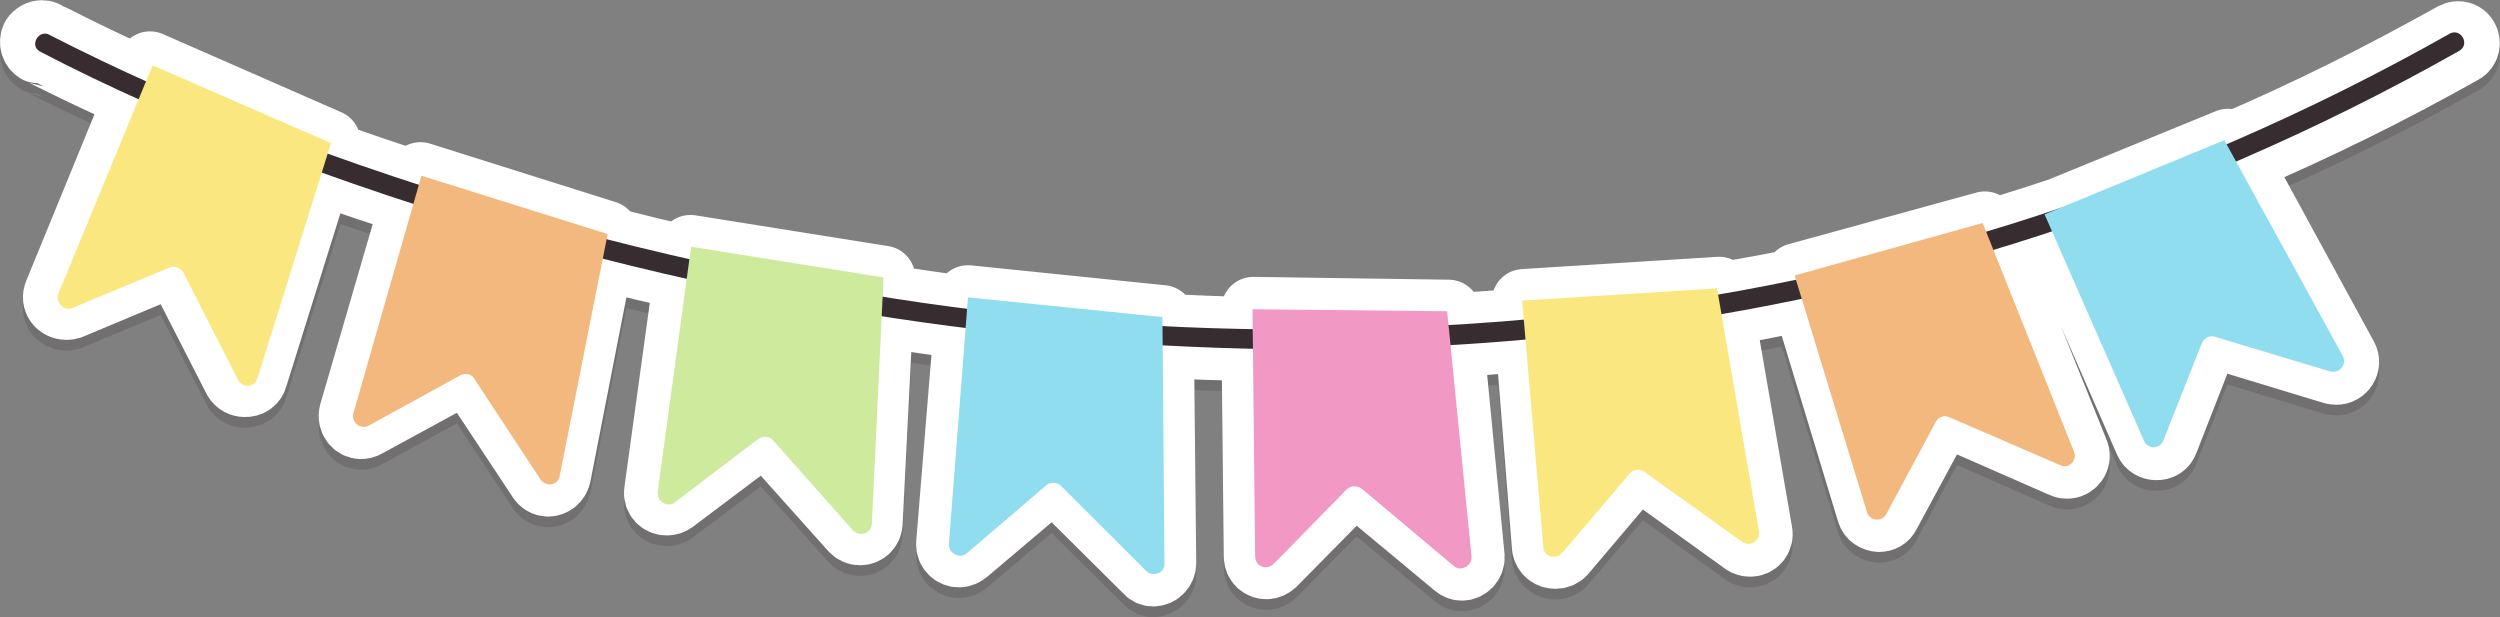 <?xml version="1.0" encoding="UTF-8"?>
<!DOCTYPE svg PUBLIC "-//W3C//DTD SVG 1.1//EN" "http://www.w3.org/Graphics/SVG/1.1/DTD/svg11.dtd">
<svg version="1.2" viewBox="12476 491 12433 3070" preserveAspectRatio="xMidYMid" fill-rule="evenodd" stroke-width="28.222" stroke-linejoin="round" xmlns="http://www.w3.org/2000/svg" xmlns:ooo="http://xml.openoffice.org/svg/export" xmlns:xlink="http://www.w3.org/1999/xlink" xmlns:presentation="http://sun.com/xmlns/staroffice/presentation" xmlns:smil="http://www.w3.org/2001/SMIL20/" xmlns:anim="urn:oasis:names:tc:opendocument:xmlns:animation:1.0" xmlns:svg="urn:oasis:names:tc:opendocument:xmlns:svg-compatible:1.0" xml:space="preserve">
 <rect x="12476" y="491" width="12433" height="3070" fill="#808080" stroke="none"/>
 <defs class="EmbeddedBulletChars">
  <g id="bullet-char-template-57356" transform="scale(0,-0)">
   <path d="M 580,1141 L 1163,571 580,0 -4,571 580,1141 Z"/>
  </g>
  <g id="bullet-char-template-57354" transform="scale(0,-0)">
   <path d="M 8,1128 L 1137,1128 1137,0 8,0 8,1128 Z"/>
  </g>
  <g id="bullet-char-template-10146" transform="scale(0,-0)">
   <path d="M 174,0 L 602,739 174,1481 1456,739 174,0 Z M 1358,739 L 309,1346 659,739 1358,739 Z"/>
  </g>
  <g id="bullet-char-template-10132" transform="scale(0,-0)">
   <path d="M 2015,739 L 1276,0 717,0 1260,543 174,543 174,936 1260,936 717,1481 1274,1481 2015,739 Z"/>
  </g>
  <g id="bullet-char-template-10007" transform="scale(0,-0)">
   <path d="M 0,-2 C -7,14 -16,27 -25,37 L 356,567 C 262,823 215,952 215,954 215,979 228,992 255,992 264,992 276,990 289,987 310,991 331,999 354,1012 L 381,999 492,748 772,1049 836,1024 860,1049 C 881,1039 901,1025 922,1006 886,937 835,863 770,784 769,783 710,716 594,584 L 774,223 C 774,196 753,168 711,139 L 727,119 C 717,90 699,76 672,76 641,76 570,178 457,381 L 164,-76 C 142,-110 111,-127 72,-127 30,-127 9,-110 8,-76 1,-67 -2,-52 -2,-32 -2,-23 -1,-13 0,-2 Z"/>
  </g>
  <g id="bullet-char-template-10004" transform="scale(0,-0)">
   <path d="M 285,-33 C 182,-33 111,30 74,156 52,228 41,333 41,471 41,549 55,616 82,672 116,743 169,778 240,778 293,778 328,747 346,684 L 369,508 C 377,444 397,411 428,410 L 1163,1116 C 1174,1127 1196,1133 1229,1133 1271,1133 1292,1118 1292,1087 L 1292,965 C 1292,929 1282,901 1262,881 L 442,47 C 390,-6 338,-33 285,-33 Z"/>
  </g>
  <g id="bullet-char-template-9679" transform="scale(0,-0)">
   <path d="M 813,0 C 632,0 489,54 383,161 276,268 223,411 223,592 223,773 276,916 383,1023 489,1130 632,1184 813,1184 992,1184 1136,1130 1245,1023 1353,916 1407,772 1407,592 1407,412 1353,268 1245,161 1136,54 992,0 813,0 Z"/>
  </g>
  <g id="bullet-char-template-8226" transform="scale(0,-0)">
   <path d="M 346,457 C 273,457 209,483 155,535 101,586 74,649 74,723 74,796 101,859 155,911 209,963 273,989 346,989 419,989 480,963 531,910 582,859 608,796 608,723 608,648 583,586 532,535 482,483 420,457 346,457 Z"/>
  </g>
  <g id="bullet-char-template-8211" transform="scale(0,-0)">
   <path d="M -4,459 L 1135,459 1135,606 -4,606 -4,459 Z"/>
  </g>
  <g id="bullet-char-template-61548" transform="scale(0,-0)">
   <path d="M 173,740 C 173,903 231,1043 346,1159 462,1274 601,1332 765,1332 928,1332 1067,1274 1183,1159 1299,1043 1357,903 1357,740 1357,577 1299,437 1183,322 1067,206 928,148 765,148 601,148 462,206 346,322 231,437 173,577 173,740 Z"/>
  </g>
 </defs>
 <g ooo:name="Attendance" class="Page">
  <g class="Group">
   <g class="com.sun.star.drawing.CustomShape">
    <g id="id3">
     <rect class="BoundingBox" stroke="none" fill="none" x="12476" y="491" width="12433" height="3070"/>
     <g style="opacity: 0.2">
      <path fill="rgb(55,45,49)" stroke="none" d="M 24702,709 C 24693,709 24685,711 24677,715 24315,917 23947,1102 23566,1264 L 23556,1244 22718,1587 C 22639,1613 22561,1638 22481,1663 22442,1676 22406,1685 22367,1698 L 22347,1655 21412,1912 21419,1938 C 21291,1963 21160,1987 21028,2009 L 21026,1980 20054,2041 20063,2135 C 19938,2146 19811,2155 19686,2163 L 19680,2094 18709,2080 18708,2181 C 18557,2177 18407,2172 18256,2163 L 18257,2121 17290,2022 17286,2077 C 17146,2060 17006,2038 16865,2017 L 16869,1925 15910,1772 15899,1829 C 15758,1796 15622,1764 15488,1727 L 15491,1701 14567,1410 14552,1455 C 14390,1404 14236,1351 14097,1300 L 14110,1248 13222,859 13188,941 C 12882,803 12710,710 12707,710 12700,706 12692,704 12685,704 12668,704 12650,714 12641,728 12628,754 12637,784 12660,798 12664,798 12838,891 13151,1031 L 12754,2000 C 12737,2039 12767,2075 12805,2075 12811,2075 12818,2075 12825,2073 L 13305,1872 C 13311,1870 13318,1868 13325,1868 13345,1869 13364,1880 13373,1899 L 13645,2431 C 13656,2450 13675,2459 13694,2459 13717,2460 13740,2447 13747,2422 L 14066,1401 C 14206,1451 14360,1502 14525,1556 L 14222,2597 C 14212,2635 14239,2668 14271,2668 14280,2668 14290,2666 14300,2660 L 14757,2411 C 14766,2407 14775,2405 14784,2405 14802,2405 14818,2413 14829,2431 L 15158,2928 C 15168,2945 15184,2953 15201,2954 15225,2954 15249,2938 15256,2909 L 15467,1829 C 15605,1862 15741,1897 15885,1927 L 15739,2987 C 15733,3022 15761,3048 15792,3048 15803,3048 15815,3045 15826,3037 L 16242,2724 C 16252,2717 16264,2712 16275,2712 16289,2712 16303,2719 16314,2732 L 16712,3177 C 16723,3190 16738,3196 16752,3196 16779,3197 16804,3177 16806,3146 L 16858,2111 C 16998,2133 17138,2154 17279,2172 L 17191,3248 C 17189,3282 17216,3306 17245,3306 17258,3306 17271,3301 17283,3291 L 17678,2957 C 17687,2948 17699,2944 17711,2944 17725,2944 17740,2949 17750,2961 L 18175,3383 C 18184,3395 18198,3401 18211,3401 18238,3401 18266,3378 18266,3345 L 18255,2264 18255,2264 C 18409,2273 18560,2278 18710,2279 L 18721,3311 C 18721,3344 18747,3365 18774,3365 18787,3365 18801,3359 18813,3348 L 19179,2977 C 19190,2967 19204,2962 19217,2962 19230,2962 19242,2966 19251,2975 L 19712,3358 C 19722,3367 19734,3372 19745,3372 19774,3373 19802,3346 19800,3314 L 19698,2262 C 19822,2253 19947,2244 20072,2233 L 20154,3265 C 20159,3295 20183,3313 20210,3313 20225,3314 20241,3309 20253,3296 L 20587,2902 C 20598,2888 20613,2882 20629,2882 20640,2882 20651,2885 20662,2893 L 21149,3244 C 21158,3250 21169,3253 21179,3253 21210,3254 21239,3226 21231,3189 L 21044,2107 C 21178,2085 21313,2058 21447,2029 L 21769,3091 C 21776,3116 21799,3129 21821,3130 21840,3130 21858,3121 21867,3102 L 22114,2644 C 22124,2625 22143,2615 22163,2616 22170,2616 22176,2617 22183,2619 L 22733,2860 C 22741,2864 22748,2865 22755,2865 22790,2866 22819,2831 22806,2793 L 22402,1789 C 22438,1780 22474,1767 22507,1757 22569,1739 22632,1720 22694,1698 L 23150,2741 C 23159,2762 23180,2773 23200,2773 23222,2774 23243,2762 23251,2739 L 23440,2255 C 23448,2233 23470,2220 23494,2221 23499,2221 23504,2222 23509,2223 L 24079,2396 C 24084,2397 24089,2398 24094,2398 24133,2399 24163,2356 24142,2318 L 23614,1349 C 23992,1187 24363,1005 24725,801 24748,788 24756,759 24742,733 24734,718 24718,709 24702,709 L 24702,709 Z "/>
      <path fill="none" stroke="rgb(55,45,49)" stroke-width="318" stroke-linejoin="round" d="M 24702,709 C 24693,709 24685,711 24677,715 24315,917 23947,1102 23566,1264 L 23556,1244 22718,1587 C 22639,1613 22561,1638 22481,1663 22442,1676 22406,1685 22367,1698 L 22347,1655 21412,1912 21419,1938 C 21291,1963 21160,1987 21028,2009 L 21026,1980 20054,2041 20063,2135 C 19938,2146 19811,2155 19686,2163 L 19680,2094 18709,2080 18708,2181 C 18557,2177 18407,2172 18256,2163 L 18257,2121 17290,2022 17286,2077 C 17146,2060 17006,2038 16865,2017 L 16869,1925 15910,1772 15899,1829 C 15758,1796 15622,1764 15488,1727 L 15491,1701 14567,1410 14552,1455 C 14390,1404 14236,1351 14097,1300 L 14110,1248 13222,859 13188,941 C 12882,803 12710,710 12707,710 12700,706 12692,704 12685,704 12668,704 12650,714 12641,728 12628,754 12637,784 12660,798 12664,798 12838,891 13151,1031 L 12754,2000 C 12737,2039 12767,2075 12805,2075 12811,2075 12818,2075 12825,2073 L 13305,1872 C 13311,1870 13318,1868 13325,1868 13345,1869 13364,1880 13373,1899 L 13645,2431 C 13656,2450 13675,2459 13694,2459 13717,2460 13740,2447 13747,2422 L 14066,1401 C 14206,1451 14360,1502 14525,1556 L 14222,2597 C 14212,2635 14239,2668 14271,2668 14280,2668 14290,2666 14300,2660 L 14757,2411 C 14766,2407 14775,2405 14784,2405 14802,2405 14818,2413 14829,2431 L 15158,2928 C 15168,2945 15184,2953 15201,2954 15225,2954 15249,2938 15256,2909 L 15467,1829 C 15605,1862 15741,1897 15885,1927 L 15739,2987 C 15733,3022 15761,3048 15792,3048 15803,3048 15815,3045 15826,3037 L 16242,2724 C 16252,2717 16264,2712 16275,2712 16289,2712 16303,2719 16314,2732 L 16712,3177 C 16723,3190 16738,3196 16752,3196 16779,3197 16804,3177 16806,3146 L 16858,2111 C 16998,2133 17138,2154 17279,2172 L 17191,3248 C 17189,3282 17216,3306 17245,3306 17258,3306 17271,3301 17283,3291 L 17678,2957 C 17687,2948 17699,2944 17711,2944 17725,2944 17740,2949 17750,2961 L 18175,3383 C 18184,3395 18198,3401 18211,3401 18238,3401 18266,3378 18266,3345 L 18255,2264 18255,2264 C 18409,2273 18560,2278 18710,2279 L 18721,3311 C 18721,3344 18747,3365 18774,3365 18787,3365 18801,3359 18813,3348 L 19179,2977 C 19190,2967 19204,2962 19217,2962 19230,2962 19242,2966 19251,2975 L 19712,3358 C 19722,3367 19734,3372 19745,3372 19774,3373 19802,3346 19800,3314 L 19698,2262 C 19822,2253 19947,2244 20072,2233 L 20154,3265 C 20159,3295 20183,3313 20210,3313 20225,3314 20241,3309 20253,3296 L 20587,2902 C 20598,2888 20613,2882 20629,2882 20640,2882 20651,2885 20662,2893 L 21149,3244 C 21158,3250 21169,3253 21179,3253 21210,3254 21239,3226 21231,3189 L 21044,2107 C 21178,2085 21313,2058 21447,2029 L 21769,3091 C 21776,3116 21799,3129 21821,3130 21840,3130 21858,3121 21867,3102 L 22114,2644 C 22124,2625 22143,2615 22163,2616 22170,2616 22176,2617 22183,2619 L 22733,2860 C 22741,2864 22748,2865 22755,2865 22790,2866 22819,2831 22806,2793 L 22402,1789 C 22438,1780 22474,1767 22507,1757 22569,1739 22632,1720 22694,1698 L 23150,2741 C 23159,2762 23180,2773 23200,2773 23222,2774 23243,2762 23251,2739 L 23440,2255 C 23448,2233 23470,2220 23494,2221 23499,2221 23504,2222 23509,2223 L 24079,2396 C 24084,2397 24089,2398 24094,2398 24133,2399 24163,2356 24142,2318 L 23614,1349 C 23992,1187 24363,1005 24725,801 24748,788 24756,759 24742,733 24734,718 24718,709 24702,709 Z "/>
     </g>
     <path fill="rgb(255,255,255)" stroke="none" d="M 24702,656 C 24693,656 24685,658 24677,662 24315,864 23947,1049 23566,1211 L 23556,1191 22718,1534 C 22639,1560 22561,1585 22481,1610 22442,1623 22406,1632 22367,1645 L 22347,1602 21412,1859 21419,1885 C 21291,1910 21160,1934 21028,1956 L 21026,1927 20054,1988 20063,2082 C 19938,2093 19811,2102 19686,2110 L 19680,2041 18709,2027 18708,2128 C 18557,2124 18407,2119 18256,2110 L 18257,2068 17290,1969 17286,2024 C 17146,2007 17006,1985 16865,1964 L 16869,1872 15910,1719 15899,1776 C 15758,1743 15622,1711 15488,1674 L 15491,1648 14567,1357 14552,1402 C 14390,1351 14236,1298 14097,1247 L 14110,1195 13222,806 13188,888 C 12882,750 12710,657 12707,657 12700,653 12692,651 12685,651 12668,651 12650,661 12641,675 12628,701 12637,731 12660,745 12664,745 12838,838 13151,978 L 12754,1947 C 12737,1986 12767,2022 12805,2022 12811,2022 12818,2022 12825,2020 L 13305,1819 C 13311,1817 13318,1815 13325,1815 13345,1816 13364,1827 13373,1846 L 13645,2378 C 13656,2397 13675,2406 13694,2406 13717,2407 13740,2394 13747,2369 L 14066,1348 C 14206,1398 14360,1449 14525,1503 L 14222,2544 C 14212,2582 14239,2615 14271,2615 14280,2615 14290,2613 14300,2607 L 14757,2358 C 14766,2354 14775,2352 14784,2352 14802,2352 14818,2360 14829,2378 L 15158,2875 C 15168,2892 15184,2900 15201,2901 15225,2901 15249,2885 15256,2856 L 15467,1776 C 15605,1809 15741,1844 15885,1874 L 15739,2934 C 15733,2969 15761,2995 15792,2995 15803,2995 15815,2992 15826,2984 L 16242,2671 C 16252,2664 16264,2659 16275,2659 16289,2659 16303,2666 16314,2679 L 16712,3124 C 16723,3137 16738,3143 16752,3143 16779,3144 16804,3124 16806,3093 L 16858,2058 C 16998,2080 17138,2101 17279,2119 L 17191,3195 C 17189,3229 17216,3253 17245,3253 17258,3253 17271,3248 17283,3238 L 17678,2904 C 17687,2895 17699,2891 17711,2891 17725,2891 17740,2896 17750,2908 L 18175,3330 C 18184,3342 18198,3348 18211,3348 18238,3348 18266,3325 18266,3292 L 18255,2211 18255,2211 C 18409,2220 18560,2225 18710,2226 L 18721,3258 C 18721,3291 18747,3312 18774,3312 18787,3312 18801,3306 18813,3295 L 19179,2924 C 19190,2914 19204,2909 19217,2909 19230,2909 19242,2913 19251,2922 L 19712,3305 C 19722,3314 19734,3319 19745,3319 19774,3320 19802,3293 19800,3261 L 19698,2209 C 19822,2200 19947,2191 20072,2180 L 20154,3212 C 20159,3242 20183,3260 20210,3260 20225,3261 20241,3256 20253,3243 L 20587,2849 C 20598,2835 20613,2829 20629,2829 20640,2829 20651,2832 20662,2840 L 21149,3191 C 21158,3197 21169,3200 21179,3200 21210,3201 21239,3173 21231,3136 L 21044,2054 C 21178,2032 21313,2005 21447,1976 L 21769,3038 C 21776,3063 21799,3076 21821,3077 21840,3077 21858,3068 21867,3049 L 22114,2591 C 22124,2572 22143,2562 22163,2563 22170,2563 22176,2564 22183,2566 L 22733,2807 C 22741,2811 22748,2812 22755,2812 22790,2813 22819,2778 22806,2740 L 22402,1736 C 22438,1727 22474,1714 22507,1704 22569,1686 22632,1667 22694,1645 L 23150,2688 C 23159,2709 23180,2720 23200,2720 23222,2721 23243,2709 23251,2686 L 23440,2202 C 23448,2180 23470,2167 23494,2168 23499,2168 23504,2169 23509,2170 L 24079,2343 C 24084,2344 24089,2345 24094,2345 24133,2346 24163,2303 24142,2265 L 23614,1296 C 23992,1134 24363,952 24725,748 24748,735 24756,706 24742,680 24734,665 24718,656 24702,656 L 24702,656 Z "/>
     <path fill="none" stroke="rgb(255,255,255)" stroke-width="318" stroke-linejoin="round" d="M 24702,656 C 24693,656 24685,658 24677,662 24315,864 23947,1049 23566,1211 L 23556,1191 22718,1534 C 22639,1560 22561,1585 22481,1610 22442,1623 22406,1632 22367,1645 L 22347,1602 21412,1859 21419,1885 C 21291,1910 21160,1934 21028,1956 L 21026,1927 20054,1988 20063,2082 C 19938,2093 19811,2102 19686,2110 L 19680,2041 18709,2027 18708,2128 C 18557,2124 18407,2119 18256,2110 L 18257,2068 17290,1969 17286,2024 C 17146,2007 17006,1985 16865,1964 L 16869,1872 15910,1719 15899,1776 C 15758,1743 15622,1711 15488,1674 L 15491,1648 14567,1357 14552,1402 C 14390,1351 14236,1298 14097,1247 L 14110,1195 13222,806 13188,888 C 12882,750 12710,657 12707,657 12700,653 12692,651 12685,651 12668,651 12650,661 12641,675 12628,701 12637,731 12660,745 12664,745 12838,838 13151,978 L 12754,1947 C 12737,1986 12767,2022 12805,2022 12811,2022 12818,2022 12825,2020 L 13305,1819 C 13311,1817 13318,1815 13325,1815 13345,1816 13364,1827 13373,1846 L 13645,2378 C 13656,2397 13675,2406 13694,2406 13717,2407 13740,2394 13747,2369 L 14066,1348 C 14206,1398 14360,1449 14525,1503 L 14222,2544 C 14212,2582 14239,2615 14271,2615 14280,2615 14290,2613 14300,2607 L 14757,2358 C 14766,2354 14775,2352 14784,2352 14802,2352 14818,2360 14829,2378 L 15158,2875 C 15168,2892 15184,2900 15201,2901 15225,2901 15249,2885 15256,2856 L 15467,1776 C 15605,1809 15741,1844 15885,1874 L 15739,2934 C 15733,2969 15761,2995 15792,2995 15803,2995 15815,2992 15826,2984 L 16242,2671 C 16252,2664 16264,2659 16275,2659 16289,2659 16303,2666 16314,2679 L 16712,3124 C 16723,3137 16738,3143 16752,3143 16779,3144 16804,3124 16806,3093 L 16858,2058 C 16998,2080 17138,2101 17279,2119 L 17191,3195 C 17189,3229 17216,3253 17245,3253 17258,3253 17271,3248 17283,3238 L 17678,2904 C 17687,2895 17699,2891 17711,2891 17725,2891 17740,2896 17750,2908 L 18175,3330 C 18184,3342 18198,3348 18211,3348 18238,3348 18266,3325 18266,3292 L 18255,2211 18255,2211 C 18409,2220 18560,2225 18710,2226 L 18721,3258 C 18721,3291 18747,3312 18774,3312 18787,3312 18801,3306 18813,3295 L 19179,2924 C 19190,2914 19204,2909 19217,2909 19230,2909 19242,2913 19251,2922 L 19712,3305 C 19722,3314 19734,3319 19745,3319 19774,3320 19802,3293 19800,3261 L 19698,2209 C 19822,2200 19947,2191 20072,2180 L 20154,3212 C 20159,3242 20183,3260 20210,3260 20225,3261 20241,3256 20253,3243 L 20587,2849 C 20598,2835 20613,2829 20629,2829 20640,2829 20651,2832 20662,2840 L 21149,3191 C 21158,3197 21169,3200 21179,3200 21210,3201 21239,3173 21231,3136 L 21044,2054 C 21178,2032 21313,2005 21447,1976 L 21769,3038 C 21776,3063 21799,3076 21821,3077 21840,3077 21858,3068 21867,3049 L 22114,2591 C 22124,2572 22143,2562 22163,2563 22170,2563 22176,2564 22183,2566 L 22733,2807 C 22741,2811 22748,2812 22755,2812 22790,2813 22819,2778 22806,2740 L 22402,1736 C 22438,1727 22474,1714 22507,1704 22569,1686 22632,1667 22694,1645 L 23150,2688 C 23159,2709 23180,2720 23200,2720 23222,2721 23243,2709 23251,2686 L 23440,2202 C 23448,2180 23470,2167 23494,2168 23499,2168 23504,2169 23509,2170 L 24079,2343 C 24084,2344 24089,2345 24094,2345 24133,2346 24163,2303 24142,2265 L 23614,1296 C 23992,1134 24363,952 24725,748 24748,735 24756,706 24742,680 24734,665 24718,656 24702,656 Z "/>
    </g>
   </g>
   <g class="Group">
    <g class="com.sun.star.drawing.CustomShape">
     <g id="id4">
      <rect class="BoundingBox" stroke="none" fill="none" x="12650" y="651" width="12083" height="1579"/>
      <path fill="rgb(55,45,49)" stroke="none" d="M 24683,652 C 24675,652 24666,654 24658,659 23962,1052 23229,1371 22469,1608 21769,1825 21053,1974 20328,2054 19816,2110 19299,2134 18784,2129 18019,2121 17254,2046 16502,1903 15567,1730 14650,1470 13764,1128 13409,994 13059,837 12721,664 12715,660 12707,658 12700,658 12656,658 12628,723 12676,748 13016,925 13369,1081 13727,1219 14617,1564 15540,1825 16478,1998 17252,2143 18038,2216 18823,2228 19332,2233 19835,2209 20337,2152 21072,2072 21795,1920 22494,1702 23264,1462 24004,1141 24706,744 24754,717 24726,652 24683,652 L 24683,652 Z "/>
     </g>
    </g>
    <g class="com.sun.star.drawing.CustomShape">
     <g id="id5">
      <rect class="BoundingBox" stroke="none" fill="none" x="12763" y="815" width="1361" height="1596"/>
      <path fill="rgb(250,231,127)" stroke="none" d="M 13235,816 L 12766,1952 C 12753,1988 12782,2026 12817,2027 12824,2027 12831,2025 12838,2022 L 13320,1821 C 13325,1819 13332,1818 13338,1818 13358,1818 13378,1828 13388,1847 L 13659,2379 C 13670,2399 13689,2410 13708,2410 13729,2410 13750,2396 13757,2370 L 14122,1203 13235,816 13235,816 Z "/>
     </g>
    </g>
    <g class="com.sun.star.drawing.CustomShape">
     <g id="id6">
      <rect class="BoundingBox" stroke="none" fill="none" x="14231" y="1364" width="1269" height="1537"/>
      <path fill="rgb(242,184,126)" stroke="none" d="M 14572,1365 L 14234,2544 C 14223,2581 14252,2614 14285,2614 14294,2614 14303,2612 14311,2607 L 14764,2358 C 14773,2353 14783,2351 14792,2351 14810,2351 14827,2360 14835,2375 L 15163,2874 C 15175,2891 15192,2900 15209,2900 15234,2900 15257,2884 15260,2855 L 15498,1655 14572,1365 14572,1365 Z "/>
     </g>
    </g>
    <g class="com.sun.star.drawing.CustomShape">
     <g id="id7">
      <rect class="BoundingBox" stroke="none" fill="none" x="21400" y="1600" width="1396" height="1476"/>
      <path fill="rgb(242,184,126)" stroke="none" d="M 22336,1600 L 21401,1861 21760,3035 C 21766,3061 21789,3075 21811,3075 21830,3075 21848,3065 21858,3046 L 22103,2589 C 22113,2571 22131,2561 22149,2561 22157,2562 22165,2563 22173,2567 L 22721,2804 C 22728,2808 22735,2810 22743,2810 22777,2810 22806,2774 22790,2736 L 22336,1600 22336,1600 Z "/>
     </g>
    </g>
    <g class="com.sun.star.drawing.CustomShape">
     <g id="id8">
      <rect class="BoundingBox" stroke="none" fill="none" x="15746" y="1717" width="1125" height="1430"/>
      <path fill="rgb(205,234,157)" stroke="none" d="M 15913,1718 L 15747,2935 C 15742,2971 15770,2999 15802,3000 15813,3000 15824,2996 15834,2988 L 16248,2673 C 16259,2667 16270,2663 16281,2663 16296,2663 16310,2669 16320,2680 L 16717,3128 C 16728,3140 16743,3146 16757,3146 16785,3146 16812,3125 16812,3093 L 16870,1871 15913,1718 15913,1718 Z "/>
     </g>
    </g>
    <g class="com.sun.star.drawing.CustomShape">
     <g id="id9">
      <rect class="BoundingBox" stroke="none" fill="none" x="17195" y="1970" width="1074" height="1378"/>
      <path fill="rgb(143,221,239)" stroke="none" d="M 17290,1970 L 17195,3195 C 17193,3229 17221,3255 17251,3255 17263,3255 17276,3251 17286,3241 L 17681,2903 C 17691,2896 17703,2892 17716,2892 17730,2892 17742,2897 17752,2907 L 18176,3330 C 18187,3341 18201,3346 18215,3346 18243,3346 18270,3325 18267,3292 L 18257,2068 17290,1970 17290,1970 Z "/>
     </g>
    </g>
    <g class="com.sun.star.drawing.CustomShape">
     <g id="id10">
      <rect class="BoundingBox" stroke="none" fill="none" x="18704" y="2029" width="1092" height="1291"/>
      <path fill="rgb(241,152,197)" stroke="none" d="M 18705,2029 L 18718,3258 C 18718,3290 18742,3312 18770,3312 18784,3312 18799,3307 18811,3295 L 19174,2924 C 19185,2914 19199,2909 19213,2910 19226,2910 19239,2914 19249,2922 L 19705,3305 C 19715,3314 19727,3318 19738,3318 19768,3318 19798,3292 19794,3257 L 19673,2039 18705,2029 Z "/>
     </g>
    </g>
    <g class="com.sun.star.drawing.CustomShape">
     <g id="id11">
      <rect class="BoundingBox" stroke="none" fill="none" x="22644" y="1188" width="1491" height="1528"/>
      <path fill="rgb(143,221,239)" stroke="none" d="M 23538,1188 L 22644,1557 23137,2680 C 23147,2703 23166,2715 23186,2715 23206,2715 23227,2703 23235,2681 L 23426,2198 C 23435,2177 23455,2163 23476,2163 23482,2163 23487,2164 23492,2166 L 24064,2338 C 24069,2340 24074,2340 24079,2340 24118,2341 24147,2299 24127,2261 L 23538,1188 23538,1188 Z "/>
     </g>
    </g>
    <g class="com.sun.star.drawing.CustomShape">
     <g id="id12">
      <rect class="BoundingBox" stroke="none" fill="none" x="20046" y="1924" width="1180" height="1338"/>
      <path fill="rgb(250,231,127)" stroke="none" d="M 21015,1925 L 20046,1986 20151,3211 C 20152,3242 20177,3260 20203,3260 20218,3261 20234,3254 20245,3241 L 20581,2846 C 20591,2834 20607,2827 20622,2827 20633,2827 20644,2830 20653,2837 L 21139,3185 C 21149,3192 21159,3195 21170,3196 21201,3196 21229,3168 21224,3134 L 21015,1925 21015,1925 Z "/>
     </g>
    </g>
   </g>
  </g>
 </g>
</svg>